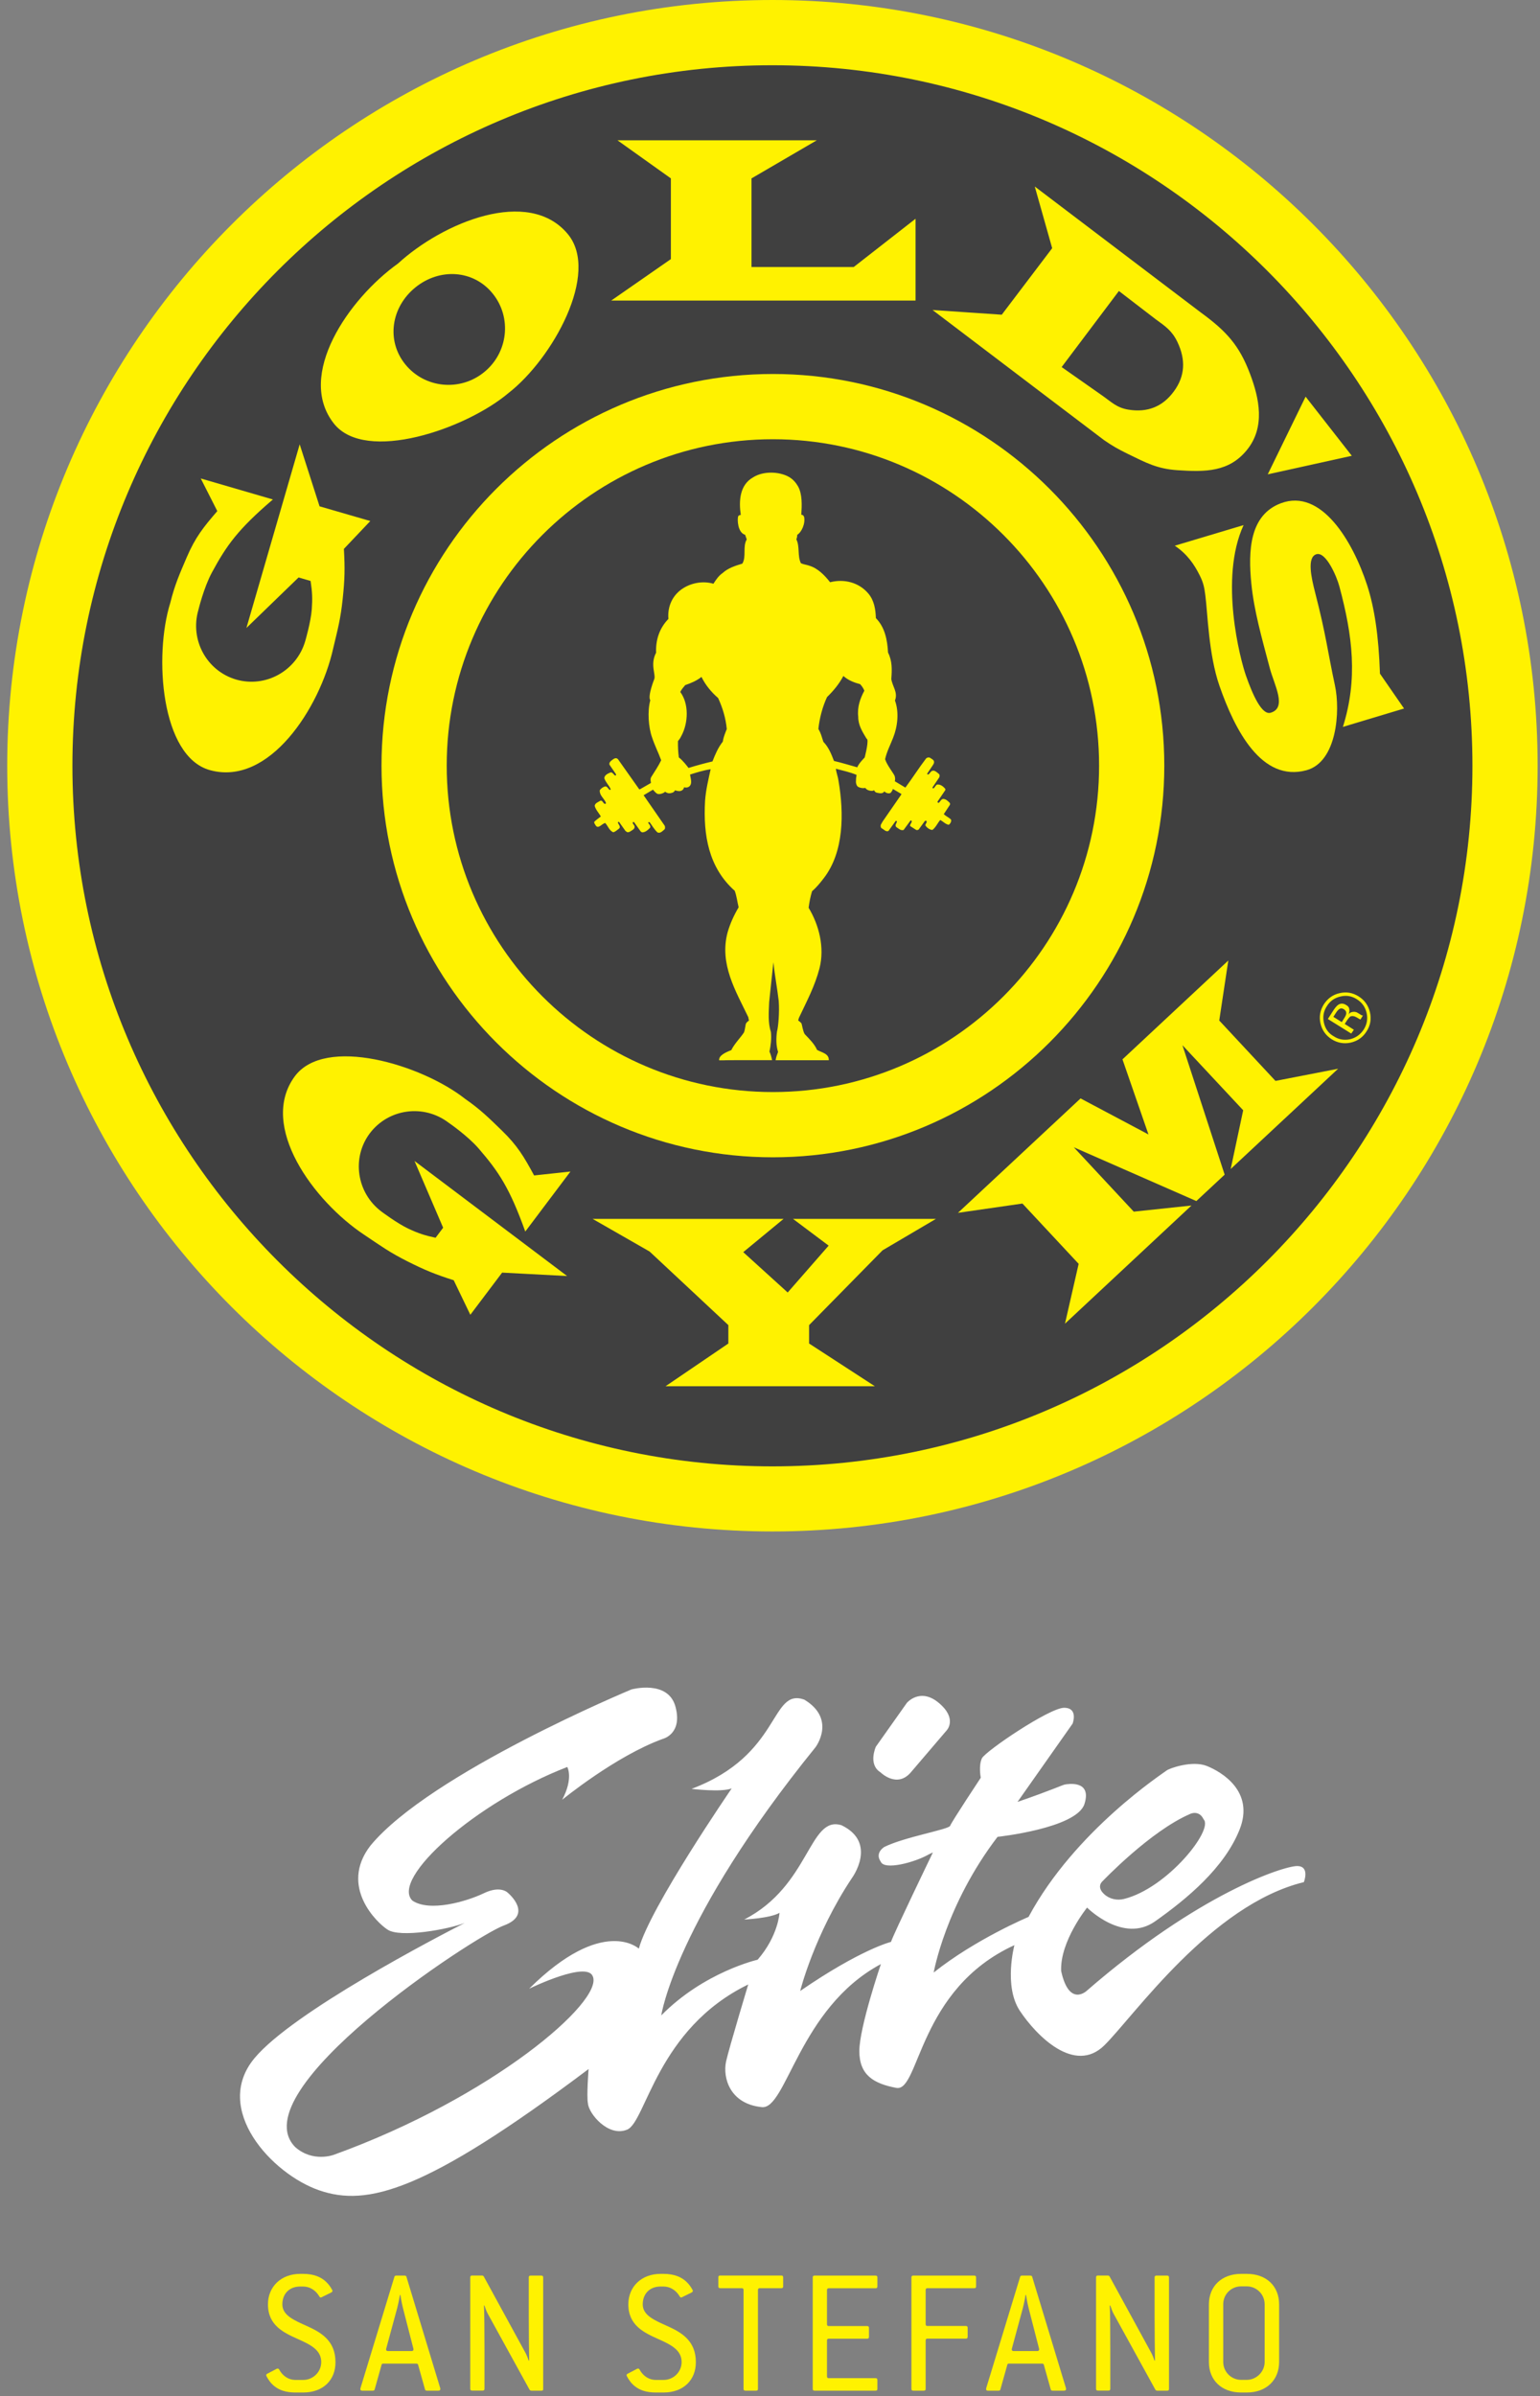 <svg width="146" height="227" viewBox="0 0 146 227" fill="none" xmlns="http://www.w3.org/2000/svg">
<rect x="0" y="0" width="146" height="227" fill="#808080" stroke="none"/>
<g clip-path="url(#clip0_438_3227)">
<path opacity="0.5" d="M3.669 72.546C3.669 110.904 34.872 142.107 73.23 142.107C111.588 142.107 142.791 110.904 142.791 72.546C142.791 34.189 111.588 2.978 73.23 2.978C34.872 2.985 3.669 34.189 3.669 72.546Z" fill="black"/>
<path d="M42.517 106.358C42.517 106.358 44.311 107.579 45.382 108.815C47.289 111.024 48.322 112.562 49.799 116.679L54.081 110.994L50.636 111.364C49.664 109.569 49.045 108.529 47.575 107.104C46.309 105.875 45.54 105.114 44.1 104.111C39.954 100.847 30.802 98.103 27.944 101.978C24.484 106.682 29.746 113.814 34.533 116.988C36.192 118.103 36.961 118.661 38.634 119.506C40.285 120.335 41.258 120.734 43.014 121.292L44.59 124.564L47.605 120.569L53.765 120.893L39.298 109.992L42.012 116.317L41.295 117.267C40.27 117.048 39.69 116.859 38.732 116.415C37.654 115.91 36.154 114.779 36.154 114.779C33.802 113.007 33.319 109.682 35.068 107.361C36.84 105.031 40.165 104.579 42.517 106.358Z" fill="#FFF200"/>
<path d="M32.49 56.737C32.686 54.898 32.709 53.85 32.603 52.003L35.106 49.364L30.296 47.97L28.412 42.097L23.361 59.496L28.306 54.709L29.445 55.041C29.603 56.081 29.633 56.684 29.558 57.74C29.467 58.931 28.939 60.733 28.939 60.733C28.118 63.56 25.185 65.188 22.388 64.382C19.591 63.567 17.985 60.62 18.807 57.793C18.807 57.793 19.312 55.682 20.089 54.242C21.476 51.679 22.546 50.163 25.871 47.321L19.033 45.331L20.601 48.422C19.267 49.967 18.513 50.917 17.706 52.794C17.013 54.415 16.568 55.403 16.146 57.107C14.57 62.143 15.256 71.672 19.893 72.961C25.517 74.529 30.319 67.073 31.578 61.472C32.045 59.519 32.294 58.599 32.49 56.737Z" fill="#FFF200"/>
<path d="M57.949 28.474H86.8V20.724L80.935 25.3H71.247V16.902L77.437 13.291H58.537L63.603 16.902V24.547L57.949 28.474Z" fill="#FFF200"/>
<path d="M118.636 55.32C118.893 57.861 119.586 60.296 120.385 63.311C120.808 64.902 122.044 67.058 120.468 67.525C119.616 67.782 118.742 65.769 118.131 64.035C117.581 62.489 115.568 54.815 117.898 49.749L111.376 51.701C112.56 52.501 113.216 53.465 113.736 54.506C114.09 55.214 114.173 55.637 114.271 56.398C114.49 58.049 114.58 62.007 115.606 64.962C117.076 69.199 119.616 74.122 123.853 72.976C126.763 72.184 127.08 67.344 126.56 64.939C125.874 61.766 125.745 60.266 124.682 56.142C124.328 54.77 123.876 52.787 124.803 52.508C125.708 52.237 126.733 54.626 126.974 55.539C128.248 60.273 128.738 64.336 127.314 68.867L133.111 67.126L130.827 63.824C130.706 60.235 130.306 57.574 129.605 55.425C128.241 51.249 125.255 46.251 121.441 47.676C118.463 48.791 118.32 52.169 118.636 55.32Z" fill="#FFF200"/>
<path d="M118.523 35.455C117.498 32.718 116.277 31.384 113.842 29.605L107.675 24.931L98.101 17.671L99.752 23.514L94.972 29.816L88.413 29.371L98.749 37.212L104.667 41.697C105.504 42.27 106.009 42.557 106.921 43.002C108.655 43.846 109.703 44.419 111.625 44.547C114.294 44.728 116.518 44.713 118.207 42.64C119.986 40.468 119.375 37.717 118.523 35.455ZM111.286 37.084C110.216 38.546 108.761 39.104 106.974 38.81C105.835 38.621 105.376 38.079 104.38 37.393L100.649 34.777L106.077 27.57L109.552 30.238C110.532 30.947 111.128 31.354 111.633 32.417C112.409 34.06 112.372 35.613 111.286 37.084Z" fill="#FFF200"/>
<path d="M123.778 37.581L120.189 44.939L128.158 43.182L123.778 37.581Z" fill="#FFF200"/>
<path d="M115.591 96.686L116.45 91.001L106.416 100.364L108.881 107.481L102.443 104.066L90.818 114.907L96.932 114.025L102.262 119.739L100.965 125.408L112.96 114.213L107.486 114.794L101.802 108.695L113.42 113.791L116.103 111.288L112.1 99.022L117.86 105.189L116.676 110.753L126.861 101.254L120.921 102.407L115.591 96.686Z" fill="#FFF200"/>
<path d="M78.56 118.013L74.677 122.453L70.463 118.631L74.285 115.48H56.185L61.583 118.571L69.053 125.544V127.286L63.098 131.334H82.94L76.705 127.286V125.544L83.671 118.458L88.73 115.48H75.183L78.56 118.013Z" fill="#FFF200"/>
<path d="M37.73 24.969C33.056 28.308 28.035 35.561 31.661 40.137C34.654 43.914 44.168 40.649 48.201 37.242C52.37 34.008 56.908 25.888 53.833 22.179C50.108 17.686 41.967 21.086 37.73 24.969ZM45.887 35.267C43.602 37.121 40.255 36.782 38.423 34.52C36.591 32.259 37.089 29.085 39.381 27.23C41.665 25.376 44.877 25.549 46.708 27.811C48.548 30.08 48.178 33.42 45.887 35.267Z" fill="#FFF200"/>
<path d="M0.684 72.546C0.684 112.547 33.229 145.092 73.23 145.092C113.231 145.092 145.776 112.547 145.776 72.546C145.776 32.545 113.231 0 73.23 0C33.229 0 0.684 32.545 0.684 72.546ZM6.866 72.546C6.866 35.953 36.636 6.182 73.23 6.182C109.823 6.182 139.594 35.953 139.594 72.554C139.594 109.147 109.823 138.926 73.23 138.926C36.636 138.926 6.866 109.147 6.866 72.546Z" fill="#FFF200"/>
<path d="M36.169 72.539C36.169 92.999 52.815 109.645 73.275 109.645C93.736 109.645 110.381 92.999 110.381 72.539C110.381 52.078 93.736 35.432 73.275 35.432C52.815 35.432 36.169 52.078 36.169 72.539ZM42.351 72.539C42.351 55.486 56.222 41.614 73.275 41.614C90.328 41.614 104.2 55.486 104.2 72.539C104.2 89.591 90.328 103.463 73.275 103.463C56.222 103.463 42.351 89.591 42.351 72.539Z" fill="#FFF200"/>
<path d="M129.877 95.901C130.028 96.55 129.922 97.16 129.56 97.711C129.206 98.276 128.708 98.63 128.045 98.781C127.412 98.917 126.808 98.811 126.243 98.457C125.685 98.095 125.338 97.605 125.188 96.964C125.044 96.324 125.15 95.721 125.504 95.155C125.866 94.597 126.364 94.235 127.004 94.092C127.653 93.941 128.241 94.047 128.806 94.401C129.372 94.755 129.726 95.261 129.877 95.901ZM125.512 96.889C125.632 97.447 125.941 97.892 126.431 98.171C126.914 98.487 127.427 98.578 128 98.457C128.542 98.321 128.972 98.02 129.289 97.537C129.598 97.047 129.688 96.527 129.56 95.969C129.432 95.404 129.123 94.974 128.64 94.673C128.158 94.364 127.645 94.273 127.087 94.409C126.529 94.537 126.092 94.838 125.791 95.329C125.474 95.811 125.391 96.331 125.512 96.889ZM126.386 95.766C126.56 95.494 126.718 95.306 126.854 95.208C127.087 95.042 127.359 95.042 127.63 95.223C127.856 95.344 127.924 95.509 127.932 95.713C127.932 95.819 127.924 95.954 127.841 96.105C127.962 95.947 128.12 95.871 128.294 95.864C128.459 95.849 128.61 95.886 128.716 95.962L128.882 96.06C128.934 96.09 128.98 96.128 129.047 96.165C129.108 96.188 129.153 96.21 129.176 96.21H129.213L128.98 96.588C128.965 96.588 128.965 96.58 128.949 96.58C128.942 96.572 128.934 96.572 128.927 96.565L128.851 96.527L128.678 96.422C128.414 96.263 128.211 96.226 128.007 96.308C127.954 96.361 127.826 96.489 127.69 96.693L127.487 97.01L128.354 97.56L128.105 97.922L125.889 96.542L126.386 95.766ZM127.012 95.577C126.891 95.638 126.763 95.781 126.627 95.999L126.409 96.339L127.208 96.836L127.427 96.482C127.54 96.316 127.6 96.18 127.623 96.082C127.66 95.886 127.592 95.743 127.427 95.63C127.268 95.525 127.125 95.509 127.012 95.577Z" fill="#FFF200"/>
<path d="M90.162 77.65C89.951 77.431 89.68 77.341 89.476 77.13L90.049 76.263C90.049 76.263 90.072 76.24 90.072 76.172C90.072 76.112 90.049 76.074 90.049 76.074C89.876 75.901 89.68 75.697 89.416 75.69C89.22 75.72 89.144 75.939 89.009 76.059H88.941C88.903 76.029 88.873 75.992 88.881 75.946L89.597 74.891C89.597 74.891 89.627 74.853 89.627 74.8C89.627 74.748 89.597 74.717 89.597 74.717C89.408 74.491 89.129 74.28 88.828 74.333C88.669 74.431 88.587 74.695 88.466 74.695C88.391 74.657 88.413 74.642 88.406 74.597L89.039 73.662C89.099 73.541 89.107 73.398 88.994 73.308C88.783 73.149 88.556 72.885 88.285 73.082C88.172 73.18 88.119 73.345 87.976 73.383C87.946 73.376 87.9 73.338 87.893 73.308L88.353 72.622C88.451 72.463 88.602 72.312 88.541 72.109C88.474 71.943 88.285 71.883 88.157 71.785C88.036 71.732 87.9 71.77 87.802 71.853C87.117 72.75 86.506 73.715 85.835 74.619L84.832 74.016C84.832 74.016 84.862 73.926 84.862 73.79C84.855 73.707 84.855 73.654 84.832 73.572C84.81 73.368 84.101 72.539 83.912 71.928C84.071 71.212 84.41 70.571 84.674 69.892C85.096 68.83 85.254 67.488 84.847 66.364C85.156 65.595 84.591 65.015 84.501 64.329C84.568 63.454 84.599 62.633 84.191 61.826C84.124 60.627 83.897 59.436 83.038 58.562C83.008 57.71 82.872 56.888 82.329 56.24C81.44 55.177 80.037 54.822 78.696 55.162C78.183 54.506 77.535 53.842 76.743 53.601C76.479 53.503 76.185 53.48 75.929 53.36C75.582 52.651 75.846 51.799 75.499 51.098C75.552 50.962 75.582 50.819 75.582 50.669C75.989 50.427 76.374 49.605 76.23 48.957C76.14 48.784 76.087 48.784 75.967 48.769C76.027 47.887 76.072 46.816 75.657 46.077C75.454 45.723 75.183 45.414 74.828 45.203C73.871 44.645 72.333 44.622 71.398 45.225C70.124 45.942 70.034 47.457 70.23 48.784C70.139 48.814 70.086 48.776 69.981 48.912C69.89 49.198 69.92 50.457 70.644 50.669L70.795 51.106C70.388 51.799 70.78 52.719 70.38 53.398C69.74 53.594 69.038 53.805 68.511 54.287C68.126 54.551 67.862 54.951 67.636 55.305C66.686 55.018 65.601 55.214 64.809 55.705C63.761 56.345 63.264 57.453 63.369 58.637C62.517 59.519 62.155 60.612 62.201 61.841C61.605 62.964 62.208 63.922 62.02 64.359C62.02 64.359 61.379 65.972 61.65 66.342C61.371 67.367 61.469 68.912 61.831 69.9C62.072 70.624 62.419 71.31 62.683 72.026C62.434 72.554 62.095 73.051 61.779 73.556C61.748 73.602 61.696 73.677 61.681 73.79C61.658 73.911 61.718 74.175 61.718 74.175L60.67 74.778H60.602L58.582 71.921L58.484 71.853C58.311 71.792 58.182 71.898 58.054 71.988C57.904 72.101 57.708 72.252 57.791 72.463L58.386 73.33C58.401 73.376 58.424 73.451 58.356 73.481C58.175 73.451 58.122 73.157 57.889 73.18C57.655 73.278 57.3 73.421 57.293 73.73C57.413 74.114 57.745 74.408 57.896 74.77C57.904 74.831 57.821 74.853 57.775 74.823C57.64 74.71 57.572 74.491 57.368 74.506C57.172 74.559 56.984 74.695 56.863 74.861C56.81 75.313 57.225 75.607 57.413 75.984C57.451 76.022 57.451 76.12 57.413 76.157C57.165 76.203 57.172 75.795 56.916 75.863C56.72 75.992 56.403 76.082 56.381 76.353C56.479 76.73 56.78 77.017 56.961 77.356C56.758 77.522 56.532 77.665 56.343 77.853C56.305 77.974 56.388 78.05 56.441 78.148C56.697 78.645 57.074 78.004 57.383 77.974C57.64 78.261 57.768 78.698 58.137 78.849C58.348 78.803 58.499 78.638 58.672 78.517C58.906 78.329 58.62 78.125 58.575 77.914C58.605 77.876 58.65 77.846 58.695 77.876L59.298 78.728L59.464 78.841C59.66 78.879 59.803 78.728 59.962 78.638C60.09 78.562 60.218 78.411 60.143 78.253C60.12 78.125 59.901 78.019 60.022 77.876C60.052 77.884 60.09 77.869 60.112 77.891L60.746 78.781L60.866 78.856C61.168 78.871 61.424 78.638 61.635 78.419C61.711 78.215 61.515 78.095 61.447 77.944C61.477 77.861 61.567 77.869 61.613 77.929C61.839 78.238 62.027 78.577 62.314 78.849C62.585 79.014 62.819 78.721 63.022 78.555C63.06 78.449 63.06 78.344 63.022 78.238L61.017 75.343L61.907 74.815C61.907 74.815 62.178 75.162 62.344 75.215C62.608 75.298 63.03 75.079 63.053 75.004C63.128 75.064 63.316 75.192 63.558 75.147C63.889 75.087 63.904 75.004 64.002 74.876C64.002 74.876 64.259 74.966 64.447 74.951C64.545 74.936 64.794 74.883 64.854 74.589C64.854 74.589 65.156 74.687 65.359 74.499C65.661 74.22 65.465 73.745 65.42 73.383C66.061 73.18 66.709 72.976 67.372 72.878C67.161 73.85 66.92 74.823 66.845 75.856C66.656 79.135 67.184 82.196 69.657 84.397C69.838 84.887 69.898 85.438 70.026 85.958C69.581 86.712 69.219 87.503 68.978 88.34C68.179 91.341 69.762 93.904 70.938 96.361L71.006 96.693C71.006 96.693 70.84 96.799 70.742 96.934C70.667 97.04 70.644 97.537 70.531 97.816C70.245 98.269 69.626 98.879 69.332 99.49C68.677 99.746 68.141 100.025 68.179 100.455H68.631C68.639 100.432 73.2 100.44 73.2 100.44C73.139 100.161 73.072 99.889 72.951 99.633C73.072 99.03 73.155 98.427 73.087 97.771C72.793 96.904 72.883 95.879 72.921 94.936L73.32 91.167C73.449 92.396 73.682 93.595 73.826 94.823C73.909 95.962 73.78 97.334 73.66 97.741C73.577 98.389 73.569 99.045 73.765 99.663C73.667 99.92 73.577 100.153 73.531 100.447H78.123H78.575C78.605 99.807 77.866 99.709 77.459 99.467C77.218 98.909 76.736 98.442 76.291 97.975C76.11 97.673 76.034 97.07 75.989 96.972C75.951 96.882 75.673 96.678 75.673 96.678L75.74 96.437C76.487 94.854 77.248 93.444 77.693 91.74C78.198 89.757 77.64 87.624 76.66 86.003C76.736 85.445 76.826 84.97 76.984 84.442C77.399 84.081 77.768 83.636 78.1 83.199C80.015 80.718 80.022 77.07 79.495 73.971C79.442 73.579 79.284 73.21 79.246 72.833C79.909 73.006 80.588 73.157 81.206 73.413C81.161 73.669 81.146 73.82 81.146 74.099C81.153 74.205 81.198 74.484 81.394 74.567C81.726 74.725 82.043 74.65 82.043 74.65C82.043 74.65 82.141 74.846 82.457 74.906C82.774 74.974 82.872 74.861 82.872 74.861C82.872 74.861 82.917 75.064 83.159 75.109C83.4 75.147 83.664 75.238 83.852 74.974C83.912 75.102 84.32 75.268 84.47 75.079C84.621 74.891 84.651 74.748 84.651 74.748L85.443 75.215L85.458 75.26L83.679 77.831L83.505 78.14C83.483 78.246 83.475 78.381 83.573 78.464C83.784 78.562 83.98 78.841 84.229 78.728L84.915 77.778C84.953 77.748 85.006 77.786 85.036 77.816C85.021 77.997 84.787 78.193 84.983 78.366C85.187 78.494 85.398 78.721 85.669 78.63L86.332 77.725L86.4 77.748C86.551 77.869 86.234 78.065 86.287 78.261L86.838 78.615C86.913 78.668 87.019 78.638 87.094 78.592L87.674 77.793L87.78 77.74C87.999 77.891 87.674 78.05 87.742 78.231C87.9 78.427 88.127 78.615 88.398 78.63C88.722 78.381 88.881 77.989 89.137 77.688C89.416 77.823 89.635 78.095 89.944 78.14C90.057 78.08 90.23 77.846 90.162 77.65ZM68.699 69.599C68.556 69.99 68.526 70.262 68.526 70.262C68.073 70.835 67.802 71.483 67.546 72.139C66.777 72.32 66.023 72.524 65.276 72.757C65.178 72.629 64.734 72.034 64.357 71.762C64.289 71.265 64.266 70.729 64.274 70.217C64.334 70.119 64.425 70.036 64.477 69.938L64.493 69.915L64.606 69.704C65.246 68.513 65.337 66.689 64.493 65.558C64.606 65.324 64.787 65.113 64.96 64.909C65.51 64.721 66.038 64.502 66.505 64.133C66.86 64.864 67.418 65.565 68.081 66.131C68.503 67.05 68.805 68.023 68.903 69.078C68.88 69.116 68.79 69.342 68.699 69.599ZM81.975 71.77C81.975 71.77 81.402 72.335 81.274 72.697C80.535 72.493 79.811 72.267 79.065 72.094C78.816 71.438 78.537 70.76 78.062 70.285C78.062 70.285 77.972 69.998 77.844 69.614C77.738 69.305 77.587 69.063 77.587 69.063C77.693 68.038 77.987 66.93 78.409 66.04C79.035 65.43 79.578 64.766 79.955 64.042C80.422 64.457 80.972 64.668 81.545 64.819C81.719 65.007 81.854 65.211 81.945 65.437C81.545 66.183 81.259 66.983 81.364 67.91C81.357 68.686 81.749 69.305 82.118 69.923C82.156 69.983 82.201 70.021 82.231 70.066C82.322 70.481 81.975 71.77 81.975 71.77Z" fill="#FFF200"/>
<path d="M28.751 226.67H28.005C27.107 226.67 26.482 226.444 26.029 226.082C25.698 225.826 25.456 225.494 25.268 225.132C25.215 225.026 25.23 224.944 25.336 224.891L26.233 224.423C26.338 224.371 26.421 224.408 26.474 224.506C26.821 225.147 27.409 225.479 27.997 225.479H28.743C29.678 225.479 30.455 224.732 30.455 223.783C30.455 222.622 29.399 222.124 28.238 221.604C26.904 221.001 25.404 220.322 25.404 218.317C25.404 216.658 26.633 215.43 28.464 215.43H28.743C29.761 215.43 30.455 215.739 30.922 216.191C31.163 216.417 31.337 216.673 31.495 216.952C31.548 217.058 31.51 217.141 31.405 217.194L30.485 217.646C30.402 217.699 30.326 217.661 30.281 217.578C29.919 216.952 29.331 216.628 28.743 216.628H28.464C27.424 216.628 26.768 217.322 26.768 218.324C26.768 219.365 27.892 219.832 29.12 220.383C30.417 220.971 31.804 221.747 31.804 223.79C31.819 225.479 30.643 226.67 28.751 226.67Z" fill="#FFF200"/>
<path d="M41.559 226.497H40.466C40.376 226.497 40.308 226.459 40.293 226.376L39.637 224.039C39.622 223.956 39.547 223.933 39.464 223.933H36.35C36.26 223.933 36.192 223.948 36.177 224.039L35.521 226.376C35.506 226.466 35.43 226.497 35.347 226.497H34.345C34.186 226.497 34.141 226.406 34.171 226.27L37.39 215.716C37.406 215.626 37.481 215.595 37.564 215.595H38.363C38.453 215.595 38.521 215.633 38.536 215.716L41.74 226.27C41.763 226.406 41.718 226.497 41.559 226.497ZM38.205 218.679C38.046 218.053 37.963 217.435 37.963 217.435H37.911C37.911 217.435 37.82 218.038 37.654 218.679L36.614 222.516C36.576 222.637 36.629 222.742 36.787 222.742H39.019C39.177 222.742 39.222 222.637 39.192 222.516L38.205 218.679Z" fill="#FFF200"/>
<path d="M51.337 226.497H50.365C50.312 226.497 50.244 226.459 50.206 226.406L46.264 219.244C46.143 219.041 46.007 218.671 45.932 218.43H45.879C45.917 219.056 45.932 220.82 45.932 222.652V226.316C45.932 226.436 45.879 226.489 45.758 226.489H44.756C44.635 226.489 44.583 226.436 44.583 226.316V215.761C44.583 215.641 44.635 215.588 44.756 215.588H45.706C45.774 215.588 45.826 215.626 45.864 215.678L49.807 222.893C49.897 223.051 50.048 223.413 50.116 223.639H50.169C50.154 222.931 50.131 220.85 50.131 219.485V215.769C50.131 215.648 50.184 215.595 50.304 215.595H51.322C51.443 215.595 51.496 215.648 51.496 215.769V226.323C51.511 226.444 51.458 226.497 51.337 226.497Z" fill="#FFF200"/>
<path d="M62.917 226.67H62.171C61.273 226.67 60.648 226.444 60.195 226.082C59.864 225.826 59.622 225.494 59.434 225.132C59.381 225.026 59.396 224.944 59.502 224.891L60.399 224.423C60.505 224.371 60.587 224.408 60.64 224.506C60.987 225.147 61.575 225.479 62.163 225.479H62.909C63.844 225.479 64.621 224.732 64.621 223.783C64.621 222.622 63.565 222.124 62.404 221.604C61.07 221.001 59.57 220.322 59.57 218.317C59.57 216.658 60.798 215.43 62.63 215.43H62.909C63.927 215.43 64.621 215.739 65.088 216.191C65.329 216.417 65.503 216.673 65.661 216.952C65.714 217.058 65.676 217.141 65.571 217.194L64.651 217.646C64.568 217.699 64.493 217.661 64.447 217.578C64.085 216.952 63.497 216.628 62.909 216.628H62.63C61.59 216.628 60.934 217.322 60.934 218.324C60.934 219.365 62.057 219.832 63.286 220.383C64.583 220.971 65.97 221.747 65.97 223.79C65.978 225.479 64.802 226.67 62.917 226.67Z" fill="#FFF200"/>
<path d="M74.074 216.787H72.031C71.911 216.787 71.858 216.839 71.858 216.96V226.323C71.858 226.444 71.805 226.497 71.685 226.497H70.667C70.546 226.497 70.493 226.444 70.493 226.323V216.96C70.493 216.839 70.441 216.787 70.32 216.787H68.277C68.156 216.787 68.104 216.734 68.104 216.613V215.761C68.104 215.641 68.156 215.588 68.277 215.588H74.074C74.195 215.588 74.248 215.641 74.248 215.761V216.613C74.248 216.734 74.195 216.787 74.074 216.787Z" fill="#FFF200"/>
<path d="M83.008 226.497H77.226C77.105 226.497 77.052 226.444 77.052 226.323V215.769C77.052 215.648 77.105 215.595 77.226 215.595H83.008C83.129 215.595 83.181 215.648 83.181 215.769V216.621C83.181 216.741 83.129 216.794 83.008 216.794H78.575C78.454 216.794 78.402 216.847 78.402 216.968V220.202C78.402 220.322 78.454 220.375 78.575 220.375H82.209C82.329 220.375 82.382 220.428 82.382 220.548V221.4C82.382 221.521 82.329 221.574 82.209 221.574H78.575C78.454 221.574 78.402 221.627 78.402 221.747V225.14C78.402 225.26 78.454 225.313 78.575 225.313H83.008C83.129 225.313 83.181 225.366 83.181 225.486V226.331C83.181 226.444 83.129 226.497 83.008 226.497Z" fill="#FFF200"/>
<path d="M92.364 216.787H87.931C87.81 216.787 87.757 216.839 87.757 216.96V220.194C87.757 220.315 87.81 220.368 87.931 220.368H91.564C91.685 220.368 91.738 220.42 91.738 220.541V221.393C91.738 221.513 91.685 221.566 91.564 221.566H87.931C87.81 221.566 87.757 221.619 87.757 221.74V226.323C87.757 226.444 87.705 226.497 87.584 226.497H86.581C86.461 226.497 86.408 226.444 86.408 226.323V215.769C86.408 215.648 86.461 215.595 86.581 215.595H92.364C92.484 215.595 92.537 215.648 92.537 215.769V216.621C92.537 216.734 92.492 216.787 92.364 216.787Z" fill="#FFF200"/>
<path d="M100.882 226.497H99.789C99.699 226.497 99.631 226.459 99.616 226.376L98.96 224.039C98.945 223.956 98.87 223.933 98.787 223.933H95.673C95.583 223.933 95.515 223.948 95.5 224.039L94.844 226.376C94.829 226.466 94.753 226.497 94.67 226.497H93.668C93.509 226.497 93.464 226.406 93.494 226.27L96.713 215.716C96.728 215.626 96.804 215.595 96.887 215.595H97.686C97.776 215.595 97.844 215.633 97.859 215.716L101.063 226.27C101.086 226.406 101.033 226.497 100.882 226.497ZM97.52 218.679C97.362 218.053 97.279 217.435 97.279 217.435H97.226C97.226 217.435 97.136 218.038 96.97 218.679L95.929 222.516C95.892 222.637 95.945 222.742 96.103 222.742H98.334C98.493 222.742 98.538 222.637 98.508 222.516L97.52 218.679Z" fill="#FFF200"/>
<path d="M110.66 226.497H109.695C109.643 226.497 109.575 226.459 109.537 226.406L105.594 219.244C105.474 219.041 105.338 218.671 105.262 218.43H105.21C105.247 219.056 105.262 220.82 105.262 222.652V226.316C105.262 226.436 105.21 226.489 105.089 226.489H104.086C103.966 226.489 103.913 226.436 103.913 226.316V215.761C103.913 215.641 103.966 215.588 104.086 215.588H105.036C105.104 215.588 105.157 215.626 105.195 215.678L109.137 222.893C109.228 223.051 109.379 223.413 109.447 223.639H109.499C109.484 222.931 109.462 220.85 109.462 219.485V215.769C109.462 215.648 109.514 215.595 109.635 215.595H110.653C110.773 215.595 110.826 215.648 110.826 215.769V226.323C110.834 226.444 110.781 226.497 110.66 226.497Z" fill="#FFF200"/>
<path d="M118.207 226.67H117.671C115.802 226.67 114.611 225.494 114.611 223.783V218.317C114.611 216.621 115.802 215.43 117.671 215.43H118.207C120.076 215.43 121.267 216.606 121.267 218.317V223.783C121.267 225.479 120.069 226.67 118.207 226.67ZM119.895 218.309C119.895 217.375 119.134 216.613 118.199 216.613H117.664C116.729 216.613 115.968 217.359 115.968 218.309V223.775C115.968 224.695 116.714 225.471 117.664 225.471H118.199C119.111 225.471 119.895 224.71 119.895 223.775V218.309Z" fill="#FFF200"/>
<path d="M122.941 176.793C121.644 176.823 113.691 179.356 103.023 188.614C103.023 188.614 101.357 190.197 100.603 186.737C100.483 183.917 103.061 180.728 103.061 180.728C103.061 180.728 106.476 184.166 109.507 182.033C112.53 179.899 116.081 176.959 117.521 173.333C118.961 169.707 115.794 167.86 114.407 167.309C113.02 166.759 110.834 167.543 110.6 167.739C110.366 167.943 101.923 173.393 97.513 181.61C97.513 181.61 92.492 183.714 88.519 186.88C88.519 186.88 89.642 180.48 94.572 174.026C94.572 174.026 102.074 173.22 102.812 170.913C103.544 168.606 101.199 169.028 100.965 169.066C100.732 169.103 99.887 169.533 96.465 170.717L101.689 163.299C101.689 163.299 102.262 161.798 100.882 161.798C99.495 161.798 93.449 165.892 93.095 166.578C92.756 167.272 92.982 168.425 92.982 168.425C92.982 168.425 90.192 172.639 90.079 172.978C89.966 173.325 85.812 174.019 83.852 174.976C83.852 174.976 82.895 175.519 83.505 176.386C83.852 177.215 86.755 176.439 88.044 175.692L88.443 175.504C88.33 175.738 84.734 183.186 84.47 183.978C84.47 183.978 81.628 184.664 75.861 188.629C75.861 188.629 77.188 183.307 80.761 177.939C80.761 177.939 83.242 174.592 79.781 172.926C76.683 171.961 76.811 178.655 70.554 181.859C70.554 181.859 72.996 181.746 73.901 181.226C73.901 181.226 73.788 183.412 71.828 185.666C71.828 185.666 66.754 186.82 62.691 190.943C62.691 190.943 63.987 181.98 77.324 165.523C77.324 165.523 79.321 162.869 76.246 161.022C72.981 159.891 74.135 166.254 65.563 169.48C65.563 169.48 68.405 169.827 69.37 169.435C69.37 169.435 61.605 180.736 60.565 184.618C60.565 184.618 57.187 181.452 50.161 188.418C50.417 188.29 55.642 185.779 56.2 187.242C57.24 189.617 46.656 198.724 31.661 204.144C31.661 204.144 29.678 204.913 27.982 203.413C22.75 198.075 44.922 183.465 47.764 182.425C50.606 181.384 48.171 179.349 48.171 179.349C48.171 179.349 47.5 178.58 45.864 179.371C44.228 180.155 40.73 181.173 39.094 180.065C36.998 177.992 45.103 170.754 53.78 167.407C53.78 167.407 54.391 168.455 53.297 170.513C53.297 170.513 58.371 166.359 62.834 164.746C62.834 164.746 64.734 164.294 64.04 161.7C63.347 159.107 59.871 160.057 59.871 160.057C59.871 160.057 40.806 167.973 35.121 174.856C32.121 178.738 35.77 182.198 36.734 182.809C37.918 183.623 42.502 182.794 44.062 182.183C41.439 183.518 27.771 190.619 24.13 194.992C20.096 199.832 25.788 205.983 30.281 207.521C34.782 209.059 40.233 207.732 55.8 196.025C55.8 196.025 55.597 198.648 55.74 199.281C55.808 200.246 57.67 202.508 59.464 201.762C61.251 201.008 62.284 192.218 70.938 188.011C70.938 188.011 69.151 193.921 68.835 195.308C68.503 196.877 69.212 199.312 72.182 199.628C74.549 200.005 75.703 190.257 83.513 186.081C83.513 186.081 81.47 192.074 81.47 194.321C81.47 196.575 82.797 197.404 84.983 197.811C87.177 198.211 87.034 188.463 96.171 184.287C96.171 184.287 95.13 188.177 96.691 190.514C98.244 192.851 101.878 196.567 104.705 193.771C107.532 190.974 114.822 180.457 123.612 178.316C123.604 178.346 124.238 176.763 122.941 176.793ZM104.524 178.233C104.524 178.233 109.077 173.446 112.884 171.833C112.884 171.833 113.691 171.471 114.113 172.375C115.071 173.355 110.668 178.881 106.574 179.907C105.918 180.072 105.202 179.929 104.697 179.469C103.89 178.746 104.524 178.233 104.524 178.233Z" fill="white"/>
<path d="M83.475 167.912C83.475 167.912 85.028 169.465 86.355 167.912C87.682 166.359 89.755 163.932 89.755 163.932C89.755 163.932 90.796 162.839 89.009 161.339C87.222 159.838 85.971 161.339 85.971 161.339L83.031 165.492C83.038 165.492 82.269 167.166 83.475 167.912Z" fill="white"/>
</g>
<defs>
<clipPath id="clip0_438_3227">
<rect width="145.092" height="226.67" fill="white" transform="translate(0.684)"/>
</clipPath>
</defs>
</svg>
